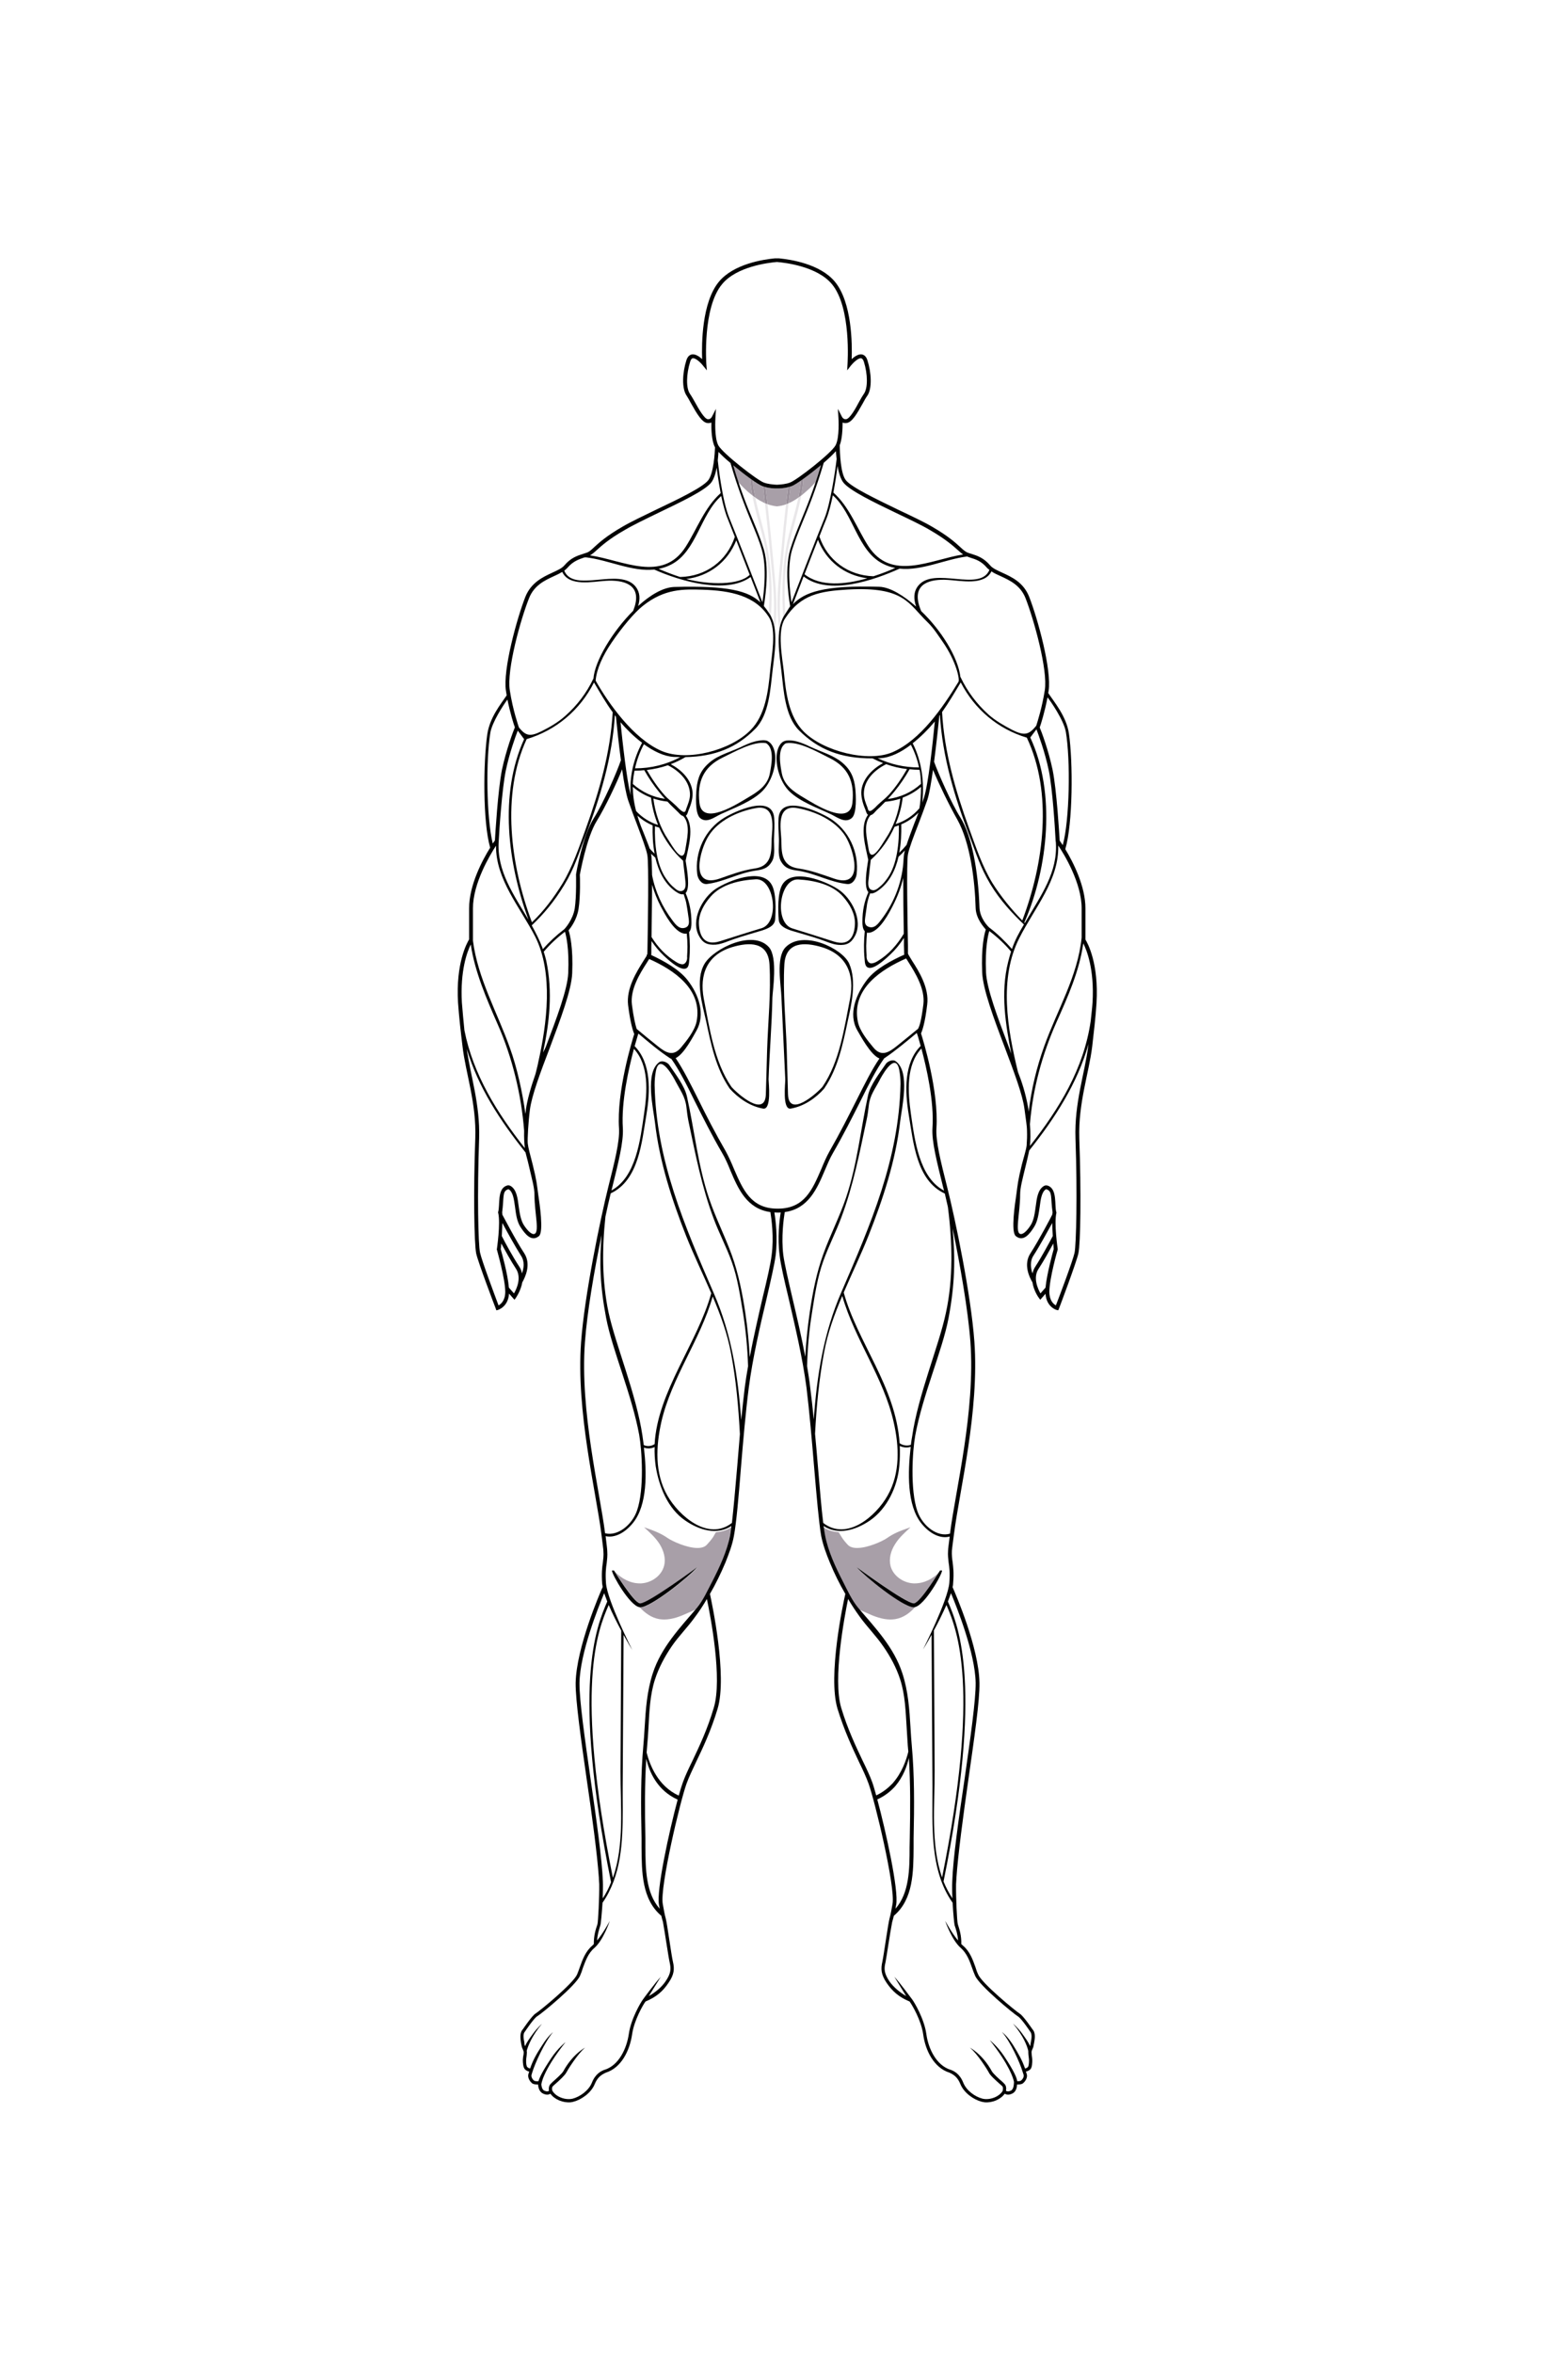 <svg version="1.2" xmlns="http://www.w3.org/2000/svg" viewBox="0 0 864 1296" width="864" height="1296">
	<title>Body black outline-ai</title>
	<style>
		.s0 { fill: #a89fa8 } 
		.s1 { fill: #998f99 } 
		.s2 { fill: #e9e7e9 } 
		.s3 { fill: #000000 } 
	</style>
	<g id="Layer 1">
		<g id="&lt;Group&gt;">
			<g id="&lt;Group&gt;">
				<path id="&lt;Compound Path&gt;" class="s0" d="m428.1 278.9c-1.8-0.2-3.5-0.6-5.2-1.2q-0.5-4.6-1.1-9.4 1.4 0.3 2.7 0.5 1.1 0.1 2.2 0.2h2.8q1-0.1 2.1-0.2 1.3-0.2 2.6-0.4-0.5 4.8-1.1 9.4c-1.6 0.6-3.3 0.9-5 1.1zm6.4-1.7q0.5-4.6 1.1-9.2 0.2-0.1 0.4-0.2c1-0.3 2.9-1.5 5.3-3.1-0.3 3.2-0.8 6.3-1.4 9.4-1.7 1.2-3.5 2.3-5.4 3.1zm-13 0c-1.8-0.9-3.6-1.9-5.3-3.1-0.7-3.2-1.2-6.3-1.4-9.5 2.4 1.7 4.3 2.9 5.3 3.2q0.2 0.1 0.4 0.1 0.5 4.7 1 9.3zm20-4.2c0.6-3.1 1-6.2 1.2-9.3 3-2.1 6.4-4.8 9.7-7.5q-1.5 5-3 9.4-1.5 1.6-3.1 3.2c-1.5 1.4-3.1 2.8-4.8 4.2zm-26.9-0.1c-1.7-1.3-3.3-2.7-4.7-4.1q-1.6-1.6-3.1-3.2-1.5-4.4-3-9.4c3.2 2.6 6.6 5.3 9.6 7.4 0.2 3.1 0.6 6.2 1.2 9.3z"/>
				<path id="&lt;Path&gt;" class="s1" d="m416.2 274.1q-0.9-0.6-1.6-1.2c-0.6-3.1-1-6.2-1.2-9.3q0.7 0.5 1.4 1c0.2 3.2 0.7 6.3 1.4 9.5z"/>
				<path id="&lt;Path&gt;" class="s1" d="m422.9 277.7q-0.3-0.1-0.7-0.2-0.3-0.2-0.7-0.3-0.5-4.6-1-9.3 0.6 0.3 1.3 0.4 0.6 4.8 1.1 9.4z"/>
				<path id="&lt;Path&gt;" class="s1" d="m439.9 274.1c0.6-3.1 1.1-6.2 1.4-9.4q0.7-0.5 1.4-1c-0.2 3.1-0.6 6.2-1.2 9.3q-0.8 0.6-1.6 1.1z"/>
				<path id="&lt;Path&gt;" class="s1" d="m433.1 277.8q0.6-4.6 1.1-9.4 0.7-0.2 1.4-0.4-0.6 4.6-1.1 9.2-0.3 0.2-0.6 0.3-0.3 0.1-0.8 0.3z"/>
				<path id="&lt;Path&gt;" class="s2" d="m424.6 339.5q-0.3-0.7-0.7-1.2-0.1-0.3-0.3-0.6c1-15.7-0.2-30.2-3.6-43.2q-0.8-2.9-1.6-5.7c-1.4-5.2-2.9-10.5-3.8-15.9q0.7 0.6 1.6 1.2c0.8 4.2 2 8.3 3.1 12.4 1.3 5.1 2.8 10.4 3.7 15.7 2.1 12.4 2.7 24.4 1.8 36.9q0 0.2-0.2 0.4z"/>
				<path id="&lt;Compound Path&gt;" class="s2" d="m426.9 348q-0.2-2.4-0.8-4.6c1-10.7 0-21.6-1.1-32.2q-0.2-2.6-0.5-5.2c-0.9-9.4-1.9-19.1-3-28.8q0.4 0.1 0.7 0.3 0.4 0.1 0.7 0.2c1.3 11.6 2.4 22.3 3.3 32.3q0.2 2.1 0.4 4.2c1 11.1 2 22.6 0.3 33.8z"/>
				<path id="&lt;Path&gt;" class="s2" d="m432.7 338c-1-15.7 0-30.5 3.4-43.5q0.8-2.9 1.6-5.7c1.4-5.2 2.8-10.5 3.8-15.8q-0.8 0.6-1.6 1.1c-0.9 4.3-2 8.4-3.1 12.4-1.4 5.1-2.8 10.4-3.7 15.7-2.1 12.4-2.4 25.6-1.5 38z"/>
				<path id="&lt;Compound Path&gt;" class="s2" d="m429.5 347.3c-1.8-11.4-1-21.9 0-33.1q0.2-2.1 0.4-4.2c0.9-10 1.9-20.6 3.2-32.2q0.5-0.2 0.8-0.3 0.3-0.1 0.6-0.3c-1.1 9.7-2.1 19.4-2.9 28.8q-0.3 2.6-0.5 5.2c-1.1 10.7-2 22.3-0.9 33-0.4 1.6-0.1 1.2-0.2 2.9z"/>
			</g>
			<g id="&lt;Group&gt;">
				<path id="&lt;Path&gt;" class="s0" d="m490.6 892q1.4 0 2.7-0.2c4.6-0.8 8-3.4 10.9-6.6q0 0-0.1 0l-0.4 0.1c-6.1 0-26.8-16.9-31.5-22.1 0 0 27.1 19.9 31.4 19.9q0.1 0 0.2 0c3.7-0.6 14.2-17.8 14.4-18.1 0 0-0.2 0.2-0.5 0.7-3.4 3.8-8.4 6.4-13.6 6.4q-0.4 0-0.8 0c-5.7-0.3-11.2-4.2-12.6-9.6-1-4.1 0.2-8.4 2.5-12 2.2-3.6 5.4-6.4 8.5-9.3-6.5 2.2-9.6 3.6-13 6-2.5 1.7-10.5 5.4-16.4 5.4-2.2 0-4.1-0.5-5.3-1.9-1.2-1.3-2.4-2.7-3.3-4.2q-0.8-1.3-1.6-2.6-1.2-0.1-2.4-0.3c-2.1-0.4-4.1-1.1-6-2.4q0.4 2.9 0.8 5.1c1.6 8.9 5.7 17.6 9.9 25.6q1 1.9 2 4c1.9 3.6 3.9 7.3 6.4 10.3l0.2 0.2c1.6 0.7 3.2 1.4 4.6 2 4.1 1.9 8.6 3.6 13 3.6z"/>
				<path id="&lt;Path&gt;" class="s0" d="m366 892q-1.3 0-2.7-0.2c-4.5-0.8-7.9-3.4-10.9-6.6q0.1 0 0.1 0l0.4 0.1c6.1 0 26.9-16.9 31.5-22.1 0 0-27 19.9-31.4 19.9q-0.1 0-0.2 0c-3.7-0.6-14.2-17.8-14.4-18.1 0 0 0.2 0.2 0.5 0.7 3.5 3.8 8.5 6.4 13.6 6.4q0.4 0 0.8 0c5.7-0.3 11.2-4.2 12.6-9.6 1.1-4.1-0.2-8.4-2.4-12-2.3-3.6-5.4-6.4-8.6-9.3 6.5 2.2 9.6 3.6 13.1 6 2.5 1.7 10.5 5.4 16.3 5.4 2.2 0 4.1-0.5 5.3-1.9 1.2-1.3 2.4-2.7 3.4-4.2q0.7-1.3 1.5-2.6 1.2-0.1 2.4-0.3c2.1-0.4 4.1-1.1 6-2.4q-0.4 2.9-0.8 5.1c-1.6 8.9-5.7 17.6-9.9 25.6q-1 1.9-2 4c-1.8 3.6-3.8 7.3-6.4 10.3l-0.2 0.2c-1.6 0.7-3.2 1.4-4.6 2-4.1 1.9-8.5 3.6-13 3.6z"/>
				<g id="&lt;Group&gt;">
					<path id="&lt;Compound Path&gt;" fill-rule="evenodd" class="s3" d="m426.5 462.1c-0.1 3.3 0.7 8.8-0.9 11.9-2.2 4.2-5.1 5-9.8 5.6-9.1 1.4-17.2 6.2-26.3 7.3-3 0.3-5-2.9-5.3-5.4-1.5-12.1 4.2-24.7 14.9-31.1 5.6-3.4 26.5-13.3 27.5 0.2 0.3 3.8 0 7.6-0.1 11.5zm-10.1-17c-9.8 1.8-20.7 6.8-26 15.4-4.7 7.4-10.7 29.2 6.2 23.4 6.3-2.2 12.3-4.5 19-5.5 10-1.3 9.4-9.4 9.6-16.4 0.2-5.2 2.9-19.1-8.8-16.9z"/>
					<path id="&lt;Compound Path&gt;" fill-rule="evenodd" class="s3" d="m429.2 462.1c-0.2-3.9-0.4-7.7-0.2-11.5 1.1-13.5 22.2-3.5 27.8-0.2 10.9 6.5 16.7 19.1 15.2 31.2-0.3 2.4-2.2 5.7-5.3 5.3-9.2-1-17.5-5.8-26.7-7.3-4.8-0.6-7.7-1.4-9.9-5.6-1.6-3.2-0.8-8.6-0.9-11.9zm1.3-0.1c0.2 7-0.4 15.1 9.8 16.4 6.7 1 12.8 3.3 19.2 5.5 17.1 5.9 11-15.9 6.3-23.4-5.5-8.6-16.5-13.6-26.4-15.4-11.9-2.2-9.1 11.7-8.9 16.9z"/>
					<path id="&lt;Compound Path&gt;" fill-rule="evenodd" class="s3" d="m385.8 450.6c-3-2.6-2.3-12.9-2-16.1 0.6-6.3 2.5-10.7 7.5-14.8 4.7-3.9 11.6-5.7 17.1-8.3q0.9-0.5 1.9-0.9c2.4-1.1 4.9-2.1 7.6-2.5 1.5-0.3 3.5-0.5 5 0.1l0.6 0.4c2.6 1.6 3.6 5.5 3.7 8.4 0.2 6.4-2.5 14.2-7.1 18.8-5.8 5.8-15.6 9.3-22.9 12.7-3.6 1.7-7.8 5.2-11.4 2.2zm-0.4-8.4c1.5 13.3 21.3 0.3 26.9-3 5.3-3.1 10.7-6.6 11.9-13.2 0.8-4.3 2.8-13.8-2.1-16.7-7.1-1.2-17.5 4.9-24 8-10.6 5.2-14 13.4-12.7 24.9z"/>
					<path id="&lt;Compound Path&gt;" fill-rule="evenodd" class="s3" d="m434.9 435.8c-4.6-4.6-7.2-12.5-7-18.9 0.1-2.9 1-6.7 3.6-8.4l0.7-0.3c1.5-0.6 3.4-0.4 5-0.2 2.6 0.4 5.1 1.4 7.6 2.5q0.9 0.5 1.9 0.9c5.5 2.6 12.3 4.5 17.1 8.4 4.9 4 6.9 8.5 7.5 14.7 0.3 3.2 1 13.6-2 16.1-3.6 3-7.9-0.4-11.4-2.1-7.4-3.5-17.1-6.9-23-12.7zm-4.1-9.8c1.3 6.6 6.6 10.1 12 13.3 5.6 3.3 25.4 16.3 26.9 2.9 1.2-11.5-2.1-19.6-12.8-24.8-6.5-3.2-16.8-9.3-23.9-8-4.9 2.8-3 12.3-2.2 16.6z"/>
					<path id="&lt;Path&gt;" class="s3" d="m352.6 883.1c-3.6-0.6-14.1-17.8-14.3-18.1h-1.1c0 2.3 9.8 19.3 15.1 20.2q0 0 0 0 0 0 0 0l0.4 0.1c6.1 0 26.9-16.9 31.5-22.1 0 0-27 19.9-31.4 19.9q-0.1 0-0.2 0z"/>
					<path id="&lt;Path&gt;" class="s3" d="m518 865c-0.2 0.3-10.7 17.5-14.3 18.1q-0.1 0-0.2 0c-4.4 0-31.4-19.9-31.4-19.9 4.6 5.2 25.4 22.1 31.5 22.1l0.4-0.1q0 0 0 0 0 0 0 0c5.4-0.9 15.1-17.9 15.1-20.2z"/>
					<path id="&lt;Compound Path&gt;" fill-rule="evenodd" class="s3" d="m604.2 552.4c-0.5 8.3-1.5 16-2.4 24.2-1.8 14.5-7.7 31-7.1 50.4 1.1 29.7 0.7 57.9-0.5 63.4-1.1 5-10.3 29.4-10.7 30.4l-0.4 0.9-0.9-0.2c-0.1 0-5.6-1.6-6.1-8.9l-2.9 3.3-0.8-1.1c-0.2-0.2-2.8-3.9-3.5-8.5-1.7-2.8-5.1-9.9-1.1-16 4.5-6.9 12-21.1 12-21.3q0.1-0.7 0.2-1.2c-1.2-8.4 0-11.5-3.2-12.7-0.3-0.1-0.4-0.1-0.6 0-2.2 1.5-2.8 5.5-3.3 9.6-0.6 3.9-1.1 8-3.1 11.1-2.3 3.7-5.9 8.5-10.1 5-2.8-2.3-0.4-18.1 0.3-22.7 0.8-5.9 0.8-7.5 3.1-16.8 1.3-5 2.3-7.9 2.6-10.4 0.2-2.7 0.3-5.4 0.2-8 0-2.8-0.7-6.5-1.4-12.1-1-7.9-5.9-20.7-11-34.3-5.9-15.5-11.9-31.6-12.3-40.9-0.6-14.4 1.3-21.6 2-23.6-1.2-1.5-5.4-6-5.6-11.9-0.4-14.8-2.9-35.8-10.1-48.7-4.2-7.3-10.5-20.3-13.4-27.4q0 0 0 0.1c-1 6.9-2 13-3.1 16.4-1.5 4.3-3.3 9.1-5.1 13.8-2.6 6.7-5 13-5.6 16.3-0.9 4.6-0.2 38.9 0 50.2 0 2.4 0 4 0 4.4 0.1 0.5 1.3 2.3 2.3 4 3.6 5.6 9.5 14.9 8.3 24.1-1.2 10.3-2.8 14.6-3.4 15.9 1.2 3.7 9.8 31.8 8.5 52.1-0.5 7.1 2.3 18.2 5.8 32.1 4.6 18.1 13.2 59.6 15.1 85.5 2.8 38.3-8.2 82.1-11.2 105.8-0.7 5-1.1 8.4-1.2 9.4-0.1 2.5 0.1 4.2 0.4 6.2 0.3 2.7 0.8 5.8 0.3 11.6q0 1.1-0.3 2.3c1.6 3.6 14.5 33.3 14.8 52.7 0.2 9.6-2.9 30.8-6.1 53.2-2.9 20.3-5.7 41.3-6.6 54.2q0 0.2 0 0.4-0.1 1.6-0.2 3.1c-0.1 6.9 0.5 20.8 1 22.1 1 3.2 2 6.2 1.9 10.9q0.4 0.4 0.9 0.8c3.8 3.2 5.4 7.7 6.9 11.9 0.4 1.4 0.9 2.8 1.5 4 2 4.9 20.4 20 22.9 21.6 2 1.2 7 8.6 7 8.6 1.9 2 1.3 5.3 0.9 7.5q-0.1 0.5-0.2 1c-0.1 1.2-0.5 2-0.8 2.6-0.2 0.6-0.4 1-0.4 1.5 0 0.7 0.1 1.5 0.2 2.3 0.1 0.7 0.2 1.5 0.2 2.1 0 1.2 0 4.2-1.2 5.2-0.7 0.5-1.3 0.9-2.3 1.1q0 0 0.1 0.1h-0.1q0.2 0.4 0.4 1.1c0.8 2.1-0.9 4.4-2.1 5.3-0.8 0.6-2.2 0.6-3.2 0.6 0 1.5-0.5 4-2.6 5-2 0.9-3 0.7-4.2 0.1-2.3 3.2-6.9 5.1-11.1 4.7q-0.8-0.1-1.6-0.3c-4.3-1.1-9.7-4.8-11.7-9.7-1.6-4-3.9-5.3-6-6.3-8.6-2.7-13.3-12.2-14.5-21.1-1.1-7.8-6.2-16.4-7.5-18.1-6-2.5-9.5-5.7-12.6-10.2-3.2-4.7-3.3-7.8-2.4-11.7 0.8-3.7 3.2-21.3 4-24 0.7-2.4 1-4.8 1.6-7.8 1.7-9.3-9.8-57-13.2-66.3-1.3-3.6-3.1-7.5-5.3-12-3.6-7.7-8.1-17.2-11.8-29.2-5.5-18.2 3.2-58.5 4.3-63.3-3.2-5.5-6.1-11.3-8.5-17.2-2-4.8-3.8-9.7-4.8-14.7-1.3-7.5-2.5-21.6-3.9-37.9-1.2-14.4-2.6-30.8-4.2-43.8-2.1-16.2-6.4-34.3-9.8-49-2.4-10-4.4-18.6-5-23.8-1.3-9.8-0.1-19.5 0.6-23.7-0.5 0.1-2.7 0.1-3.5 0 0.7 4.2 1.9 13.9 0.7 23.7-0.7 5.2-2.7 13.8-5 23.8-3.5 14.7-7.7 32.8-9.8 49-1.7 13-3.1 29.4-4.3 43.8-1.3 16.3-2.5 30.4-3.9 37.9-0.9 5-2.8 9.9-4.7 14.7-2.5 5.9-5.3 11.7-8.5 17.2 1 4.8 9.7 45.1 4.2 63.3-3.6 12-8.1 21.5-11.8 29.2-2.1 4.5-4 8.4-5.3 12-3.4 9.3-14.8 57-13.1 66.3 0.6 3 0.9 5.4 1.6 7.8 0.8 2.7 3.1 20.3 4 24 0.9 3.9 0.8 7-2.5 11.7-3 4.5-6.6 7.7-12.6 10.2-1.3 1.7-6.3 10.3-7.4 18.1-1.3 8.9-5.9 18.4-14.5 21.1-2.1 1-4.5 2.3-6.1 6.3-2 4.9-7.4 8.6-11.7 9.7q-0.7 0.2-1.5 0.3c-4.2 0.4-8.9-1.5-11.2-4.7-1.1 0.6-2.1 0.8-4.1-0.1-2-1-2.5-3.1-2.7-4.6q0-0.1 0-0.4c-1 0-2.3 0-3.2-0.6-1.2-0.9-2.8-3.2-2.1-5.3q0.3-0.7 0.4-1.2c-0.9-0.2-1.6-0.6-2.2-1.1-1.2-1-1.3-4-1.3-5.2 0-0.6 0.1-1.4 0.2-2.1 0.2-0.8 0.3-1.6 0.3-2.3-0.1-0.5-0.2-0.9-0.5-1.5-0.3-0.6-0.6-1.4-0.8-2.6q-0.1-0.5-0.2-1c-0.3-2.2-0.9-5.5 1-7.5 0 0 5-7.4 6.9-8.6 2.6-1.6 20.9-16.7 23-21.6 0.5-1.2 1-2.6 1.5-4 1.5-4.2 3.1-8.7 6.9-11.9q0.4-0.4 0.8-0.8c0-4.7 0.9-7.7 2-10.9 0.4-1.3 1.1-15.2 1-22.1q-0.1-1.5-0.2-3.1v-0.4c-0.9-12.9-3.7-33.9-6.7-54.2-3.2-22.4-6.2-43.6-6.1-53.2 0.4-19.5 13.4-49.5 14.9-52.8q-0.2-1-0.3-1.9c-0.4-5.8 0-8.9 0.4-11.6 0.2-2 0.5-3.7 0.3-6.2 0-1-0.5-4.4-1.1-9.4-3-23.7-14-67.5-11.2-105.8 1.9-25.9 10.5-67.4 15-85.5 3.5-13.9 6.3-25 5.9-32.1-1.4-20.3 7.2-48.4 8.4-52.1-0.6-1.3-2.1-5.6-3.4-15.9-1.1-9.2 4.8-18.5 8.3-24.1 0.7-1.1 1.4-2.2 1.9-3 0-0.4 0.2-0.8 0.4-1q0 0 0 0c0-0.4 0.1-2 0.1-4.4 0.2-11.3 0.8-45.6-0.1-50.2-0.6-3.3-3-9.6-5.5-16.3-1.8-4.7-3.6-9.5-5.1-13.9-1.1-3.4-2.3-9.8-3.3-17-2.8 7.3-9.4 21.1-13.8 28.2-5.9 9.3-9.4 29.7-9.5 29.9 0.1 0.3 0.4 12-0.7 18.8-0.9 5.9-4.3 10.4-5.5 11.8 0.7 2.1 2.6 9.3 2 23.7-0.4 9.3-6.5 25.4-12.3 40.9-5.2 13.6-10 26.4-11 34.2-0.9 6.9-1.4 16.2-1.2 18.5 0.3 2.7 1.2 5.7 2.7 11.6 2.3 9.3 2.3 10.9 3.1 16.7 0.7 4.7 3.1 20.5 0.4 22.8-4.2 3.5-7.8-1.3-10.2-5-2-3.1-2.5-7.2-3-11.1-0.6-4.2-1.1-8.1-3.4-9.6-0.2-0.1-0.3-0.1-0.6 0-3.1 1.2-2 4.2-3.1 12.7q0.1 0.5 0.1 1.2c0.1 0.1 7.5 14.4 12.1 21.3 3.9 6.1 0.5 13.2-1.1 16-0.8 4.6-3.4 8.3-3.5 8.5l-0.8 1.1-3-3.4c-0.5 7.4-6 8.9-6.1 9l-0.9 0.2-0.3-0.9c-0.4-1-9.7-25.4-10.8-30.4-1.1-5.5-1.6-33.8-0.5-63.4 0.7-19.4-5.3-35.9-7-50.4-1-8.2-1.9-15.9-2.5-24.3-1.3-21.8 4.9-32.9 6.1-34.9v-17.1c0-12.9 7.4-26.7 11.6-33.4-4.1-14.3-3.8-46.8-1.6-62.4 1.4-9.4 7.4-16.6 10.7-21.5q-0.2-1.2-0.4-2.5c-1.8-11.5 6-39.8 10.7-51.8 3.2-7.9 9.7-10.9 14.9-13.3 2.8-1.3 5.3-2.4 6.7-4.1 3.5-4.1 7-5.2 10.1-6.2 0.8-0.3 1.6-0.5 2.4-0.8 1.2-0.5 2.2-1.4 3.8-2.9 2.7-2.5 6.8-6.2 15.6-11.3 4.8-2.8 11.6-6 18.8-9.5 11.8-5.6 25.1-12 28.4-16 3.1-3.9 3.7-15.5 3.8-18.2q0 0 0 0c-1.9-3.5-2.1-10.1-2-13.7-0.6 0.3-1.4 0.4-2.2 0.3-2.9-0.3-5.7-4.9-9-10.8-0.9-1.7-1.8-3.3-2.4-4.2-2.9-4.1-2.3-12.9-0.2-19.5q0.9-2.9 3.1-3.3c1.9-0.3 4.1 1.2 5.6 2.6-0.3-8.2-0.2-31.3 9.3-42.7 8.2-9.8 24.5-12.2 30.7-12.8h2.4c6.2 0.6 22.5 3 30.7 12.8 9.5 11.4 9.6 34.5 9.3 42.7 1.5-1.4 3.7-2.9 5.6-2.6q2.2 0.4 3.1 3.3c2.1 6.6 2.7 15.4-0.1 19.5-0.7 0.9-1.6 2.5-2.5 4.2-3.3 5.9-6 10.5-9 10.8-0.8 0.1-1.6 0-2.1-0.3 0 3.3-0.2 9-1.6 12.6 0.1 3.8 0.4 15.5 3.4 19.2 3.2 4 17 10.5 28.7 16.2 7.2 3.4 14 6.6 18.8 9.4 8.8 5.1 12.9 8.8 15.6 11.3 1.6 1.5 2.7 2.4 3.8 2.9 0.8 0.3 1.6 0.6 2.4 0.8 3.1 1 6.6 2.1 10.2 6.3 1.3 1.6 3.8 2.7 6.6 4 5.3 2.4 11.8 5.4 14.9 13.3 4.7 12 12.5 40.3 10.7 51.9q-0.1 0.5-0.2 1.1c3.3 5 10 12.8 11.4 22.3 2.3 15.7 2.2 49.6-2 63.7 4.3 7.1 11.1 20.3 11.1 32.6v17.2c1.2 1.9 7.4 13.1 6.1 34.9zm-27-168.3c-1.6 8.4-3.7 14.9-4.3 16.6 0.9 2 4.8 12.4 7.1 23.3 2.3 11.4 3.7 35.8 3.9 39 0.3 0.4 0.9 1.3 1.7 2.5 3.8-13.9 4.3-47 1.7-62.4-1.1-6.4-8.5-17.1-10.1-19zm-124.7 259.9c1.4-3.4 2.9-6.9 4.6-9.9 5.9-10.3 10.6-19.7 14.8-28 4.7-9.3 8.5-17 12.7-23.1-4.9-1.9-10.7-13-12.2-15.5-5.2-9.1-0.6-20 5.4-27.9 4.6-6 13.6-10.7 20.5-13.8q-0.1-0.3-0.1-0.6c0-0.4 0-2-0.1-4.4q0-2.1 0-4.2c-2.2 3.4-4.7 6.5-7.7 9.3-2.5 2.3-7.6 7.1-11 7.2-2.8 0-2.8-2.7-3-4.9-0.5-5.1-0.4-10.2 0.1-15.3-1.1-1.2-1.3-3.3-1.3-5.1 0-6.3 1.1-11.4 3.3-16.4-2.6-2.8-0.9-12.7-0.1-17.8q0 0 0-0.1c-1.4-7-4.9-18.3-0.1-24.7-0.9-0.6-1.1-2-1.5-3-1.4-3.2-2.6-7.4-2.1-10.9 1-6.4 6.2-11.5 11.9-14.6q-2.9-1.1-5.8-2.6c-17.6 0.1-30-4.9-40.6-15.5-7.7-7.8-8.4-22.1-9.6-32.3-1-8.8-3.6-22.9 1.6-31 1.1-1.7 3.2-5 3.2-5-0.1-0.8-3.5-19.1 0-31.2 1.5-4.9 3.4-9.7 5.7-15.3 3.3-7.9 7.2-17.5 11.3-31.2-6.4 5.3-13.9 10.8-16.3 11.6-1.9 0.7-4.4 1.1-6.6 1.2h-2.8c-2.2-0.1-4.6-0.5-6.5-1.2-2.4-0.8-9.8-6.2-16.2-11.5 4 13.6 7.9 23.2 11.2 31 2.3 5.6 4.2 10.4 5.7 15.3 3.5 12 0.1 30.4 0 31.2 1.1 1.3 2.2 2.8 3.2 4.4 5.2 8.1 2.6 22.2 1.6 31.1-1.2 10.1-1.9 24.5-9.6 32.2-10.1 10.2-22 15.2-38.4 15.5q-3.9 2.3-8.1 3.9c5.8 3.1 10.9 8.1 11.9 14.5 0.6 3.5-0.7 7.7-2.1 10.9-0.4 1-0.6 2.4-1.5 3 4.9 6.4 1.3 17.7-0.1 24.7q0 0.1 0 0.1c0.8 5.1 2.6 15 0 17.8 2.1 5 3.2 10.1 3.2 16.4 0 1.8-0.2 3.9-1.3 5.1 0.5 5.1 0.6 10.2 0.1 15.3-0.2 2.2-0.2 4.9-2.9 4.9-3.5-0.1-8.6-4.9-11.1-7.2-2.6-2.5-4.8-5.1-6.8-8.1q0 1.4-0.1 2.8c0 2.4 0 4 0 4.4q0 0.2-0.1 0.5c6.9 3.2 15.6 8 20.1 13.9 6.1 7.8 10 18.8 4.8 27.9-1.4 2.4-6.7 12.8-11.4 15 4.2 6.2 8.1 14 12.8 23.4 4.1 8.3 8.9 17.7 14.8 27.9 1.7 3.1 3.2 6.5 4.6 9.9 4.8 11.1 9.3 21.7 23.8 21.7 0 0 0.5 0 0.6 0 14.4-0.1 18.8-10.6 23.6-21.7zm45.7-173.8q0.2-0.8 0.4-1.8-1.7 1.9-3.5 3.5c-1.7 7.4-5 14.2-11.1 18.5-2 1.5-3.5 1.9-4.5 1.6-0.3 0.8-0.6 1.7-0.7 1.9q-0.6 1.9-1 3.9c-0.4 2.6-0.7 5.2-1.1 7.8-0.2 1.7-0.4 3.8 1.5 4.7 3.5 1.6 5.6-1.4 7.5-3.9 7.3-9.6 11.7-21.3 12.2-33.4 0-0.1 0.2-2.3 0.3-2.8zm-2.9-15.6q-1.1 0.4-2.4 0.8c-3.1 6.9-7.6 13.3-13.1 18.2-0.4 3.3-0.8 6.6-1.1 9.9-0.2 1.8-0.9 5.4 1.2 6.5 2.3 1.2 4.2-1.1 5.8-2.4 1.3-1.2 2.3-2.5 3.3-3.9 5.5-7.7 6.5-20 6.3-29.1zm0.8-14.7q-4 1.3-8.3 1.7-0.6 0.6-1.2 1.2-1.6 1.7-3.4 3.3c-1 0.9-2 2.6-3.5 2.9-4.3 4.8-1.9 13.1-1.1 18.6 1.3 8.5 7.2-2.2 9.4-5.6 4.3-6.4 7.1-14.1 8.1-22.1zm-16.6 6.8c0.9-0.2 1.9-1.2 2.6-1.8q1.4-1.5 2.9-2.8c1.6-1.4 3.3-2.8 4.8-4.4 3.9-4.3 7.1-9.1 10-14.1q-6-0.7-11.5-2.7c-6.5 3.2-12.3 8.9-12.3 16.2 0 2.7 1 5.2 2 7.7 0.3 0.9 0.3 2 1.5 1.9zm27.9-14.9h0.1c-0.1-2.8-0.3-5.5-0.8-7.8-1.8 0-3.7-0.1-5.5-0.3-2.4 4.3-5.2 8.4-8.3 12.2q-1.8 2.2-3.7 4.2c6.8-0.9 13-3.6 18.2-8.3zm-1-9.1c-0.9-4.3-2.4-8.5-4.5-12.5-5.2 4-11.2 7.1-16.9 7.4q-0.7 0-1.4 0c7.1 3.4 14.8 5.1 22.8 5.1zm21.7-47.1c0.9-1.1-1.1-11.3-8.8-22.3-2.5-3.5-4.7-7.2-8.2-10.6-10.5-10.1-12.7-19.7-43.7-18-15.4 0.9-26.2 2.6-34.9 16.1-4.4 6.8-1.4 21.7-0.6 29.1 1.1 11.3 2.6 24.7 11 33.1 10.8 10.8 35.4 17.1 48.9 11.3 15.5-6.7 27.8-24.8 36.3-38.7zm-46.8-58.2c4.4-1.4 8.5-3 12-4.6-2.4-0.4-4.7-1.2-7-2.4-13.9-7.2-16-27.4-27.4-37.6-1 4.9-2.2 9.7-3.6 13.1-0.9 2.2-2.3 5.6-3.8 9.6 4.4 13.1 15.9 21.5 29.8 21.9zm-30.6-20.1c-2.3 5.9-5 12.7-7.4 19 8.8 7 22.4 5.7 34.6 2.2-12.5-1.6-22.6-9.4-27.2-21.2zm10.3-44.5c-0.2-1.6-0.3-3.1-0.4-4.3-1.6 1.8-4 4.1-6.7 6.4-4.3 14.6-8.4 24.7-11.8 32.9-2.3 5.6-4.2 10.4-5.7 15.2-2.8 9.6-1 23.7-0.3 28.8 3-7.7 14.5-37.4 18.2-46.3 3.2-7.8 6-26.2 6.7-32.7zm58.1 139.4c1.2 22 7.4 43.4 14.9 64.1 3.7 10.2 7.2 20.8 12.8 30 4.5 7.2 10.5 14.6 16.5 20.7 11.9-31.4 16.9-70.2 2.5-100.7-15.9-4.8-28.7-15.5-36.4-30.4l-0.1 0.1c-3.3 5.5-6.5 11-10.2 16.2zm45.3 115.9q0.2 0.1 0.3 0.3 0.3-0.6 0.7-1.2c8.2-14.1 17.5-26.7 16.4-43.2-0.1-0.5-0.2-1.2-0.2-2.1-0.3-5.8-1.6-27.2-3.7-37.5-2.1-10.2-5.8-20.1-6.8-22.7q-1.7 2.3-3.4 4.5c14.3 30.8 9.6 71.9-2.8 100.8-0.2 0.3-0.3 0.8-0.5 1.1zm-42.1-188.7c-9.5-0.6-19.4 1.8-15.9 13.9q0.5 1.7 1.2 3.3c10.9 10.4 20.3 25.3 21.6 36.3q0.1 0 0.1 0.1c3.8 8 8.9 14.7 15.4 20.6 3.9 3.4 8.4 6 13 8.4 6.6 3.3 9.2 2.9 13.3-2.3 0.7-2.2 3.2-10 4.7-19.5 1.8-11.1-6-38.9-10.6-50.7-2.8-7.1-8.6-9.8-13.8-12.2-1.8-0.8-3.6-1.6-5-2.6-3.9 8-16.9 5.1-24 4.7zm10.6-12.9c-12.1 1.5-25 8-37.2 6.7-14 6.3-39 15.1-52.9 4.3-2.7 7-5 12.9-5.9 15.3 6.5-6.6 16.7-10.5 47.6-9.6 6.1 0.2 13.6 5 20.3 10.9-1.4-4.1-1.5-8.1 1.1-11.4 8.6-11 34 3.7 39.3-8.8q-0.7-0.5-1.3-1.1c-3.1-3.7-6.2-4.7-9.1-5.6q-1-0.3-1.9-0.7zm-71.4-49.9c-0.4 3.3-1.2 8.9-2.3 14.7 8.8 7.8 13 19.7 19.2 29.4 12.7 19.8 34.4 7.5 52.3 4.7-0.9-0.6-1.8-1.4-2.9-2.4-2.7-2.4-6.7-6-15.3-11-4.7-2.8-11.5-6-18.6-9.4-12.5-6-25.5-12.3-29.1-16.7-1.6-2-2.7-5.6-3.3-9.3zm-67-31.4l-0.3 5.1c0 0.1-0.7 10.7 1.6 15 2.4 4.4 21.4 19.2 25.1 20.5 2.1 0.8 5 1.1 7.2 1.2 2.2-0.1 5.2-0.4 7.2-1.2 3.7-1.3 22.7-16.1 25.1-20.5 2.3-4.3 1.6-14.9 1.6-15l-0.3-5.1 2.3 4.5c0.1 0.1 0.8 1.4 2.2 1.2 2.1-0.2 5.4-6.2 7.3-9.8 1-1.8 1.9-3.3 2.6-4.3 2.1-3.1 2.1-10.6-0.1-17.6q-0.6-1.7-1.5-1.9c-1.5-0.2-4.1 2.2-5.6 4l-2.1 2.7 0.2-3.4c0-0.3 2.2-31.1-8.6-44.1-8.1-9.7-25.4-11.8-30.3-12.2-4.8 0.4-22.2 2.5-30.2 12.2-10.9 13-8.7 43.8-8.7 44.1l0.3 3.4-2.2-2.7c-1.4-1.8-4.1-4.2-5.6-4q-0.9 0.2-1.4 1.9c-2.2 7-2.3 14.5-0.2 17.6 0.7 1 1.6 2.5 2.6 4.3 2 3.6 5.3 9.6 7.3 9.8 1.4 0.2 2.1-1.1 2.2-1.2zm-15.9 301.7c0.1-1.8 0.2-3.6 0.2-5.4q0-3.7-0.4-7.3c-0.5 0.1-1.2 0.1-2-0.1-5.3-1.5-10-10.5-12.3-14.8q-3-5.8-4.8-12c0 8.6-0.2 19.2-0.3 28.8 3.4 5.5 7.9 10.3 13.5 13.7 0.9 0.6 2.1 1.2 3.2 1.3 2.1 0.3 3.2-2.4 2.9-4.2zm0.9-20.8c-0.4-2.6-0.7-5.2-1.2-7.8q-0.3-2-1-3.9c0-0.2-0.3-1.1-0.6-1.9-1.1 0.3-2.5-0.1-4.6-1.6-6-4.3-9.3-11.2-11-18.5q-1.2-1.1-2.4-2.2 0.1 0.1 0.1 0.2c0.3 1.6 0.4 5.8 0.5 11.6 1.7 9 5.6 17.5 11.2 24.9 1.8 2.4 4 5.4 7.5 3.9 1.9-0.9 1.7-3 1.5-4.7zm-2-22.2c-0.3-3.3-0.8-6.5-1.1-9.8-5.5-5-10-11.3-13.2-18.3q-1.2-0.3-2.3-0.7c-0.3 9.1 0.7 21.4 6.3 29.1 1 1.4 2 2.7 3.3 3.9 1.6 1.3 3.5 3.6 5.8 2.4 2.1-1.1 1.4-4.7 1.2-6.6zm-1-34.4c-1.5-0.3-2.5-2-3.6-2.9q-1.7-1.6-3.4-3.3-0.8-0.9-1.7-1.8-4-0.4-7.8-1.7c1 8.1 3.8 16.2 8.2 22.7 2.2 3.4 8.1 14.1 9.4 5.6 0.8-5.5 3.2-13.8-1.1-18.6zm-10.1-9.5q-1.6-1.7-3.1-3.6c-3.1-3.8-5.9-7.9-8.3-12.2-1.8 0.2-3.6 0.3-5.4 0.3-0.4 2.2-0.8 4.6-0.9 7.3 5.1 4.5 11.1 7.3 17.7 8.2zm11.8 5.3c0.9-2.5 2-5 2-7.7-0.1-7.3-5.8-12.9-12.2-16.1q-5.6 1.9-11.6 2.6c2.9 5 6.1 9.8 10 14.1 1.4 1.6 3.2 2.9 4.8 4.4q1.5 1.3 2.9 2.8c0.7 0.6 1.7 1.6 2.6 1.8 1.2 0.1 1.1-1 1.5-1.9zm-3.3-28.3q-1.7 0-3.6-0.1c-5.5-0.3-11.3-3.2-16.5-7-2.3 4.3-3.9 8.8-4.9 13.3q0 0 0 0c8.9 0 17.3-2.1 25-6.2zm38.5-14.7c8.4-8.3 9.9-21.7 11-33 0.7-7.5 3.6-22.3-0.6-29.2-7.5-12.1-21.3-14.8-36.7-15.3-10.3-0.3-20.9-0.7-33 9-4.5 3.6-11.3 11.6-17 20-5 7.3-8.4 14.8-8.9 21.1 7 12.4 20.8 32 36.3 38.7 14.2 6.1 38.1-0.4 48.9-11.3zm-120.3 105.7c6.7-6.4 11.9-13.4 16.8-21.3 5.6-9.3 9.1-19.8 12.8-30 7.5-20.8 13.7-42.3 14.9-64.4-3.8-5.2-6.9-10.7-10.3-16.4-7.7 15.2-20.8 26.3-37.1 31.2-14.1 30.5-8.9 69.6 2.9 100.9zm-4.3-100.9q0 0-0.1-0.1-1.7-2.3-3.4-4.6c-1.3 3.3-4.6 12.5-6.6 22-2.1 10.2-3.6 32.8-3.9 38.8-1.2 16.5 8.3 29.6 16.4 43.4-11.5-31.2-16.2-69.2-2.4-99.5zm131-104.2c-1.4-4.9-3.4-9.7-5.7-15.2-3.3-8.1-7.4-18.2-11.6-32.7-2.7-2.2-5-4.4-6.6-6.1-0.1 1.3-0.2 2.9-0.4 4.7 0.1 0.9 2.3 21.9 6.4 31.8 3.7 8.9 15.2 38.6 18.2 46.3 0.8-5.1 2.5-19.2-0.3-28.8zm-41.7 16c12.8 3.3 29.2 3.5 35-2.3-2.4-6.2-5.1-13.1-7.4-19-4.7 11.9-15 19.8-27.6 21.3zm26.8-23.2c-1.6-4.1-3-7.6-3.9-9.9-1.4-3.3-2.6-7.9-3.6-12.6-11.5 10.1-13.6 30.5-27.5 37.7-2.3 1.2-4.7 2-7 2.4 3.4 1.5 7.5 3.1 11.8 4.5h0.1c14.1-0.3 25.7-8.8 30.1-22.1zm-79.8 10.2c18 2.6 39.9 15.3 52.7-4.7 6.2-9.7 10.4-21.7 19.3-29.6-1-5.3-1.8-10.6-2.2-14-0.6 3.3-1.6 6.4-3.1 8.3-3.6 4.4-16.6 10.6-29.1 16.6-7.2 3.5-13.9 6.7-18.6 9.5-8.6 4.9-12.6 8.6-15.3 11-1.4 1.3-2.5 2.2-3.7 2.9zm-14.2 8.4c5.2 12.7 30.7-2.2 39.4 8.9 2.4 3.1 2.5 6.8 1.3 10.6 6.7-6.1 13.8-10.3 19.9-10.5 30-0.8 40.9 2.2 47.5 8.5-1-2.7-3-7.9-5.4-14-13.4 9.8-39 2.2-53.1-4.1-12.3 1.3-25.3-5.3-37.5-6.7h-0.9q-0.1 0.1-0.3 0.1c-2.9 1-6 2-9.1 5.6q-0.8 0.9-1.8 1.6zm-30 65.9c1.7 11.1 4.9 20 4.9 20.1l0.3 0.6c3.8 4.6 6.2 4.9 12.6 1.7 4.6-2.3 9-4.9 12.9-8.4 6.5-5.8 11.6-12.5 15.4-20.5 0.8-9.8 10.5-25.9 21.9-37.3q0.5-1.3 0.9-2.6c3.5-12.1-6.5-14.5-16-13.9-7.1 0.4-20.2 3.4-24-4.9-1.3 0.8-2.9 1.6-4.5 2.3-5.2 2.4-11 5.1-13.8 12.2-4.7 11.8-12.4 39.5-10.6 50.7zm-9.4 84.4c0.6-0.8 1-1.4 1.2-1.7 0.2-3.2 1.6-27.5 3.9-39 2.3-10.8 6.2-21.2 7.1-23.3-0.6-1.5-2.5-7.5-4.1-15.3-2.4 3.2-8.4 12.5-9.4 18.2-2.5 14.9-2.2 46.6 1.3 61.1zm-15.6 102.9c4.8 24.3 18 45.5 33.3 64.9-0.3-2.6-0.5-5.5-0.4-9.6-1.5-19.7-6.5-40.4-14.6-58.7-6.1-13.9-12.6-28.9-14.8-43.9-2 4-5.9 14.5-4.9 32 0.4 5.2 0.9 10.2 1.4 15.3zm33.7 67.4v-0.1c-13.9-17.4-26.2-36-32.4-57.1 1.9 14.3 7.4 30.4 6.8 49.4-1.1 30.7-0.5 58.4 0.5 62.8 0.9 4.3 8.4 24.3 10.2 29.1 1.3-0.7 3.7-2.7 3.7-7.5 0-7.2-4.6-23-4.6-23.2l-0.1-0.2 0.1-0.2c0-0.2 2.1-14.1 0.7-19.9l-0.1-0.3 0.1-0.2c1.1-3.8-0.6-12.5 4.5-14.4 0.9-0.4 1.7-0.3 2.5 0.2 3.1 2 3.7 6.4 4.3 11.1 0.5 3.7 1.1 7.5 2.8 10.3 2.6 4 4.5 5 5.4 5 3.7 0 0.5-11.3 0.5-21.6 0-4-1.3-8.2-3.2-16.5-0.6-2.7-1.2-4.5-1.7-6.7zm-13.1 45.9c1.8 3.6 6.1 11.5 9.6 16.8 0.8 1.2 1.3 2.5 1.5 3.8 1.1-3 1.6-6.7-0.6-9.9-3.1-4.9-7.7-13.2-10.2-17.9-0.1 2.2-0.2 4.8-0.3 7.2zm7.8 18c-2.7-4.1-5.9-9.9-8.1-13.9-0.1 1.5-0.2 2.6-0.3 3.1 0.5 1.8 3.9 13.7 4.5 21.2l2.8 3.2c1.5-2.5 4.3-8.7 1.1-13.6zm12.3-113.8c4.8-21.4 8.4-49-1.7-69.1-8.4-16.4-21.7-31.3-21.6-50.1-3.4 5.3-12.7 20.7-12.7 34.5v17.8q0 0 0 0c2.6 20.7 13.4 39.5 20.3 58.9 4 11 7 24.7 8.6 36.5q0.2-1.2 0.3-2.5c0.7-5 2.6-11.9 5.3-19.6 0.8-3.2 0.5-2 1.2-4.9 0.1-0.6 0.1-0.6 0.3-1.5zm-23.3-119.2q0 0 0 0 0 0 0 0 0 0 0 0zm38 47.4q-6.5 4.9-11.7 11 0.8 2.5 1.4 5c3.6 17.1 1.8 33.8-1.8 50.5 0.8-1.4 1.4-2.7 1.7-3.5 5.8-15.4 11.8-31.2 12.2-40.2 0.6-13.8-1.2-20.8-1.8-22.8zm30.8-94.4q0-0.2 0-0.3c-1.2-8.8-2.1-17.9-2.7-23.7q-0.3-0.4-0.6-0.9c-1.4 23-8 45.3-16.3 66.8-3.9 10.1-5.9 17.3-11.5 26.6-5.8 9.6-11.6 16.3-18 22.4 2.2 4 4.3 8.1 5.9 12.4q0.1 0.3 0.2 0.7 5.3-6 11.7-10.9 0 0 0 0l0.4-0.4c0.1-0.1 4.5-4.9 5.5-11.2 1-6.6 0.7-18.6 0.7-18.7 0.1-1 3.7-21.2 9.7-30.8 5.3-8.3 12.8-25.5 15-32zm5.4 19.2c-0.7-9.8 1.4-19.7 6.3-28.9-4.7-3.5-8.8-7.7-11.9-11.3 1.2 11.7 3.4 31.4 5.6 40.2zm15.1 16.4c-2-4.9-3.3-10-3.9-15.1q-5.4-2-10-5.9c0 3.9 0.5 8.3 1.8 13.3 3.3 3.6 7.5 6.2 12.1 7.7zm-4.6 13q1.3 1.5 2.7 2.8c-1-5.2-1.2-10.6-1.1-15.4q0-0.1 0-0.2c-3.1-1.3-5.9-3.1-8.4-5.4q1 3.6 2.7 7.7 0.2 0.5 0.3 0.7c1.5 3.9 2.9 7.2 3.8 9.8zm-7.2 99.3c3.8 3.2 7.7 6.4 11.6 9.5 4.5 3.6 8.5 6 12.9 0.7 3.1-3.7 7.4-9.1 8.5-14.1 3.6-17.9-12.6-28.6-26.1-34.6-0.4 0.7-0.9 1.4-1.5 2.4-3.4 5.3-9.1 14.3-8 22.8 0.9 7 1.9 11.1 2.6 13.3zm73.7 100.9c-13-1.8-17.8-12.9-22-22.8-1.4-3.5-2.8-6.7-4.5-9.6-6-10.3-10.7-19.8-14.9-28.1-4.8-9.8-8.8-17.7-13.2-23.9q-0.4-0.1-0.8-0.4c-6.1-4-11.7-8.8-17.3-13.5l-0.2 0.4c0 0.1-0.8 2.6-1.9 6.5 9.2 9.4 8.6 24.9 6.5 37.6-2.6 15.4-4.2 36.2-19.7 43.5-0.9 3.7-1.9 8-2.9 12.8-1.9 17.6-1.9 35.7 1.7 52.7 3.9 18 15.3 45 18.7 68q0.3 2.4 0.7 5.1c1.9 0.9 4.2 0.7 6-0.5 1.6-29 23.7-55.8 31.2-83.1-4.5-10.4-9.5-20.7-13.7-31.2-8-20.2-14.8-41.2-17.3-62.8-0.9-7.7-5.7-27.5 2.4-33.3 1.6-1.1 4.5 0.1 5.5 1.6 3.3 4.9 8.4 11.4 9.7 17.3 4.2 18.8 6 37.8 12.2 56.2 3.6 10.7 8.7 20.6 12.5 31.1 3.7 10.3 5.9 21.3 7.5 32.1q1.8 12.1 2.4 24.2c2.2-11.4 4.8-22.8 7.1-32.7 2.4-9.9 4.4-18.5 5-23.6 1.3-9.8-0.1-19.9-0.7-23.6zm-91.1 176.9c6.9 1.8 14.9-4.6 17.6-12.5 4.1-11.8 2.7-33.3 1.2-41.7-4.1-22.3-14.8-46.6-18.2-64.3-3.4-17.8-3.8-30.9-2.5-45.8-4 19.2-8 42.4-9.2 59.1-2.8 38 8.1 81.5 11.1 105.2zm69.6-4c-7.9 5.2-17.7 2.3-25.4-3-9.7-6.6-14.5-18.8-16.3-29.9-0.5-3.6-0.7-7.1-0.6-10.6-1.9 0.9-4 1-5.9 0.3 1.6 13.8 2 31.7-6.1 41.6-4.4 5.4-10 8.3-15 7.2 0.5 4.3 0.9 7.2 0.9 8.2 0.2 2.7-0.1 4.6-0.3 6.6-0.4 2.6-0.8 5.6-0.4 11.1 0.7 9.6 14.5 36.8 14.5 36.8-0.2-0.3-2.2-3.6-4.8-8.3q-0.3 41.7-0.5 83.5c-0.1 16.8 1.1 36-5 52.2q0 0 0 0c-1.6 4.2-3.5 8.1-6.1 11.8-0.4 5.9-0.9 11.6-1.2 12.4-0.8 2.7-1.6 5.1-1.8 8.4 3.7-4.5 7-10.8 7-10.8 0 0-3.5 10.6-8.5 14.9-3.5 3-4.9 7.2-6.4 11.2-0.4 1.4-0.9 2.8-1.5 4.1-2.3 5.4-20.9 20.7-23.7 22.4-1.8 1.1-6.6 8.3-6.6 8.3-1.3 1.3-0.8 4-0.4 5.9q0.1 0.7 0.1 1.2 0.1 0.6 0.3 1c0.9-2.1 2.5-4.3 4.5-7 2.2-3 4.8-5.3 4.8-5.3-5.5 6.6-7.6 12-8.4 14.9q0.1 0.3 0.1 0.7c0 0.8-0.1 1.7-0.2 2.5-0.1 0.7-0.2 1.4-0.2 1.9-0.1 2.1 0.3 3.5 0.6 3.8 0.5 0.4 0.9 0.7 1.6 0.8 1.5-4.4 3.3-7.7 6.7-12.9 3.3-5.2 5.9-7.1 5.9-7.1-4.5 5.3-10 17.2-11.5 22.4q-0.1 0.4-0.3 1c-0.4 1.2 0.6 2.7 1.4 3.3 0.5 0.3 1.6 0.4 2.4 0.3 0.6-2.1 2.4-5.8 7.1-12.8 3.6-5.4 7.8-8.7 7.8-8.7-12.8 16.2-13.4 23.3-13.3 23.4 0.1 1.1 0.4 2.7 1.6 3.3 1.4 0.6 1.9 0.5 2.6 0.1-0.3-1.9 0.1-3.1 1.2-4.1 0.2-0.2 0.5-0.5 0.9-0.9 1.5-1.3 5.1-4.5 5.8-5.8 5.2-9.5 12-13 12-13-4.2 3.5-9.7 12.4-10.4 13.8-0.8 1.5-3.6 4.1-6.2 6.4-0.4 0.3-0.7 0.6-0.9 0.8-0.6 0.5-0.9 1.1-0.6 2.7l0.1 0.1c1.9 3.3 7.1 5.3 11.2 4.3 3.8-1 8.7-4.3 10.5-8.7 2-5.1 5.2-6.5 7-7.2h0.1c7.8-2.5 12.1-11.6 13.3-19.8 1.2-8.4 6.7-17.6 7.9-19.1 0.1-0.2 6.6-9 9.7-12.3 0 0-4.2 6.7-6.6 10.6 3.2-1.8 6.9-4.6 9.3-8.2 2.9-4.3 3-6.7 2.2-10.3-0.7-3-2.6-16.3-3.7-22.3q-0.5-1.6-0.9-3.4c-10.8-9.1-10.8-24.3-10.9-37.8q0-2.6 0-5c-0.4-18.1-0.5-34.4 1-51 0.3-3.2 0.5-6.4 0.7-9.8 0.6-10.2 1.3-20.2 4.5-30 4.6-14.2 14.9-25 24.4-36.1 3.4-4.1 5.8-9.6 8.3-14.3 4.1-8 8.2-16.7 9.9-25.6 0.2-1.4 0.5-3.2 0.7-5.1zm-61.1 135q0.2-38.7 0.4-77.4c-2.3-4.3-4.9-9.4-6.9-14.1-6.1 14-18.9 45 2.3 150.3 6.5-18.2 4.1-40.1 4.2-58.8zm31.5 15.7c-11.4-5.1-15.7-15.5-17.3-22.5-0.9 14.1-0.8 28.2-0.5 43.6q0 2.5 0 5.1c0.1 11.9 0.2 25.2 7.9 33.9q-0.2-1.1-0.4-2.2c-1.5-7.9 5.6-40.4 10.3-57.9zm16.1-110.5q-3 5.2-6.6 10c-4 5.6-8.9 10.4-12.8 16.1-3.8 5.6-7.1 11.7-9.2 18.2-2.8 8.6-3.1 17.8-3.6 26.8-0.2 3.4-0.4 6.6-0.7 9.7q-0.1 1.9-0.3 3.8c1.7 6.6 6.1 18.4 17.7 23.7 0.9-3.2 1.7-5.8 2.3-7.4 1.3-3.6 3.2-7.6 5.4-12.1 3.6-7.6 8.1-17 11.6-28.9 4.8-15.8-1.7-50.1-3.8-59.9zm-57.3 155.7c0.1 2.3 0 5.7-0.1 9.2 1.9-2.8 3.4-5.8 4.6-8.9-21.9-108.3-8.1-140.7-2.1-154.6-0.6-1.7-1.2-3.2-1.7-4.6-3.4 8.2-13.3 33-13.6 49.4-0.1 9.4 2.9 30.5 6.1 52.9 3.1 21.6 6.3 43.8 6.8 56.6zm75.5-246.5c-0.8-14.9-2.1-29.8-4.9-44.5-2-10.9-5.8-21.2-10.1-31.3-6.9 24.1-22.7 44.7-28.3 69.1-3 13.4-3.7 28.2 3.3 40.5 6.5 11.4 22.6 25.3 35.6 15.1 0.9-8 1.9-19.2 2.9-30.9 0.5-5.8 1-11.9 1.5-18zm4.5-37.4c-0.3-9.6-1.2-19.3-2.7-28.8-1.6-9.6-3-19.6-6.3-28.7-2.9-8.1-7-15.8-10-23.9-6.6-17.6-10-35.4-13.9-53.8-0.5-2.6-0.8-5.1-1.1-7.7-0.7-5.7-3.4-9.1-5.9-13.9-0.2-0.5-8.7-17-10.9-5.8-0.5 2.6-0.7 5.1-0.7 7.7 0.8 41.3 16.5 77.5 32.6 114.7 9.8 22.4 13.4 45.9 15.1 69.8 0.7-6.4 1.3-12.6 2-18.1 0.5-3.8 1.1-7.6 1.8-11.5zm-75.3-96.8c13.6-7.4 15.9-27.9 18-42.3 1.8-12 2.8-26.6-5.6-35.7-2.8 10.4-7.1 29.2-6.1 43.8 0.4 7.4-2.4 18.6-5.9 32.7q-0.2 0.7-0.4 1.5zm140.6-129.3c-0.2 1.8 0.8 4.5 3 4.2 1-0.1 2.3-0.7 3.2-1.3 6-3.6 10.7-9 14.3-15-0.2-10.6-0.3-22-0.3-30.8-1.2 5.3-3.2 10.4-5.7 15.3-2.2 4.3-6.9 13.3-12.3 14.8-0.8 0.2-1.4 0.2-2 0.1q-0.3 3.6-0.4 7.3c0 1.8 0.1 3.6 0.2 5.4zm43.1 131c-15.7-7.2-17.3-28.2-19.9-43.6-2.1-12.8-2.7-28.4 6.6-37.7-1.1-4.1-1.9-6.6-2-6.7l-0.1-0.5c-5.8 4.8-11.6 9.7-17.8 13.9q-0.1 0-0.2 0.1c-4.4 6.2-8.5 14.3-13.4 24.2-4.2 8.3-8.9 17.7-14.9 28.1-1.7 2.9-3 6.1-4.5 9.6-4.2 9.9-9 21-22 22.8-0.6 3.7-2 13.8-0.8 23.6 0.7 5.1 2.7 13.7 5 23.6 2.3 9.8 5 21.2 7.1 32.5q0.7-12.3 2.5-24.6c1.6-10.8 3.7-21.7 7.5-32.1 3.8-10.5 8.9-20.4 12.5-31 6.2-18.5 8-37.5 12.1-56.3 1.3-5.9 6.5-12.4 9.8-17.3 0.9-1.4 3.8-2.7 5.4-1.5 8.2 5.8 3.4 25.5 2.5 33.2-2.5 21.6-9.4 42.6-17.4 62.8-4.2 10.6-9.2 20.9-13.7 31.4 7.6 27.6 28.6 51.5 30.8 83 1.8 1.3 4.2 1.6 6.2 0.9q0.3-2.5 0.7-4.6c3.3-23 14.8-50 18.6-68.1 4.1-18.8 3.6-38.9 1.1-58.3-0.6-2.7-1.2-5.1-1.7-7.4zm-67 181.4c13 10.2 29.1-3.7 35.5-15.1 7-12.3 6.4-27.1 3.3-40.5-5.5-24.4-21.4-45.4-28.3-69.4-4.3 10-8 20.2-10 31-2.8 14.8-4.2 29.8-5 44.9 0.6 6.1 1.1 12.3 1.6 18.2 1 11.7 1.9 22.9 2.9 30.9zm72.4 221.6c-0.2-0.8-0.8-6.5-1.1-12.4-12.9-18.2-11-42.9-11.1-64q-0.3-41.8-0.5-83.6c-2.5 4.6-4.5 7.8-4.7 8.1 0 0 13.8-27.2 14.5-36.8 0.4-5.5 0-8.5-0.4-11.1-0.2-2-0.5-3.9-0.3-6.6 0-1 0.4-3.6 0.9-7.7-5.2 1.4-11-1.6-15.5-7.1-8.2-10.1-7.6-28.4-6-42.3-2 0.6-4.2 0.4-6-0.5 0.1 3.6 0.1 7.3-0.3 11.2-1 11.2-6.6 23.3-16.2 29.9-7.8 5.3-17.5 8.2-25.5 3 0.3 1.9 0.5 3.7 0.8 5.1 1.7 8.9 5.8 17.6 9.9 25.6 2.4 4.7 4.9 10.2 8.3 14.3 9.5 11.1 19.8 21.9 24.4 36.1 3.2 9.8 3.9 19.8 4.5 30 0.2 3.4 0.4 6.6 0.7 9.8 1.5 16.6 1.4 32.9 1 51q0 2.4 0 5c-0.1 13.5-0.1 28.7-10.9 37.8q-0.4 1.8-0.9 3.4c-1.2 6-3.1 19.3-3.7 22.3-0.9 3.6-0.7 6 2.1 10.3 2.5 3.6 6.2 6.4 9.3 8.2-2.4-3.9-6.5-10.6-6.5-10.6 3.1 3.3 9.5 12.1 9.7 12.3 1.2 1.5 6.7 10.7 7.9 19.1 1.1 8.2 5.5 17.3 13.3 19.8h0.1c1.8 0.7 5 2.1 7 7.2 1.8 4.4 6.6 7.7 10.5 8.7 4 1 9.3-1 11.2-4.3v-0.1c0.3-1.6 0.1-2.2-0.5-2.7q-0.3-0.3-0.9-0.8c-2.6-2.3-5.5-4.9-6.2-6.4-0.7-1.4-6.2-10.3-10.5-13.8 0 0 6.9 3.5 12.1 13 0.7 1.3 4.2 4.5 5.8 5.8 0.4 0.4 0.7 0.7 0.9 0.9 1.1 1 1.4 2.2 1.1 4.1 0.8 0.4 1.3 0.5 2.7-0.1 1.6-0.8 1.6-3.4 1.7-4.3v-0.6c-0.4-2-2.5-9.2-13.3-22.9 0 0 4.2 3.3 7.8 8.7 5.7 8.5 7.1 12.2 7.3 13.9 0.8 0 1.7 0 2-0.3 0.9-0.6 1.9-2.1 1.5-3.3-0.2-0.7-0.4-1.2-0.5-1.5-1.6-5.4-6.9-16.9-11.4-22 0 0 2.7 1.9 6 7 3.3 5.3 5.2 8.7 6.7 13.1 0.7-0.1 1.1-0.4 1.6-0.8 0.3-0.3 0.6-1.7 0.6-3.8 0-0.5-0.1-1.2-0.2-1.9-0.1-0.8-0.2-1.7-0.2-2.5q0-0.4 0-0.7c-0.7-2.9-2.7-8.3-8.4-15 0 0 2.7 2.3 4.9 5.3 2 2.8 3.6 4.9 4.5 7.1q0.2-0.5 0.2-1 0.1-0.5 0.2-1.2c0.4-1.9 0.8-4.6-0.4-5.9 0 0-4.8-7.2-6.7-8.3-2.7-1.7-21.3-17-23.6-22.4-0.6-1.3-1.1-2.7-1.6-4.1-1.4-4-2.9-8.2-6.3-11.2-5-4.3-8.6-14.9-8.6-14.9 0.1 0 3.3 6.3 7.1 10.8-0.2-3.3-1-5.7-1.9-8.4zm-32.2-11.3q-0.2 1.1-0.4 2.2c7.7-8.7 7.8-22 7.8-33.9q0-2.6 0.1-5.1c0.3-15.6 0.4-29.9-0.5-44.1-1 4.5-3.1 10.4-7.5 15.6-2.5 2.8-5.7 5.4-9.9 7.3 4.7 17.5 11.9 50.1 10.4 58zm-11-60.2c3.6-1.7 6.5-4 8.9-6.5 5.3-5.9 7.7-13.1 8.8-17.6q-0.1-1.6-0.3-3.3c-0.2-3.1-0.4-6.3-0.6-9.7-0.6-9-0.8-18.2-3.6-26.8-2.1-6.5-5.4-12.6-9.3-18.2-3.9-5.7-8.7-10.5-12.8-16.1q-3.5-4.8-6.6-10c-2 9.8-8.5 44.1-3.8 59.9 3.6 11.9 8.1 21.3 11.7 28.9 2.2 4.5 4.1 8.5 5.4 12.1 0.6 1.6 1.3 4.1 2.2 7.3zm36.3 45.2c21.1-104.4 8.5-135.9 2.4-150.1-2.1 4.7-4.6 9.8-6.9 14q0.2 38.8 0.4 77.5c0.1 18.6-2.3 40.4 4.1 58.6zm4.9-156.6c-0.5 1.4-1.1 3-1.7 4.6 6.1 14.1 19.4 47-2.4 154.2 1.3 3.2 2.9 6.3 4.9 9.3-0.2-3.5-0.2-6.9-0.1-9.2 0.4-12.8 3.6-35 6.8-56.6 3.2-22.4 6.2-43.5 6.1-52.9-0.3-16.4-10.2-41.2-13.6-49.4zm0.9-200.9c1.5 16.5 1.3 30.8-2.3 49.7-3.4 17.7-14.2 42-18.3 64.4-1.5 8.3-2.9 29.8 1.2 41.7 2.8 8 11 14.5 18 12.3q0-0.1 0-0.3c3-23.6 14-67.3 11.2-105.4-1.3-17.6-5.7-42.6-9.8-62.4zm-61.3 35.1c16.1-37.2 31.8-73.4 32.6-114.7 0-2.6-0.2-5-0.7-7.7-2.2-11.2-10.7 5.3-10.9 5.8-2.5 4.8-5.3 8.2-5.9 13.9-0.3 2.6-0.6 5.1-1.2 7.8-3.9 18.3-7.3 36.1-13.9 53.7-3 8.1-7 15.8-9.9 23.9-3.3 9.1-4.8 19.1-6.3 28.7-1.6 9.7-2.4 19.5-2.7 29.3 0.6 3.9 1.3 7.8 1.7 11.6 0.7 5.5 1.4 11.6 2 17.8 1.7-24 5.4-47.6 15.2-70.1zm38.3-98.3c2.1 14.4 4.5 35.1 18.3 42.4q-0.3-1-0.5-1.8c-3.5-14.2-6.4-25.4-5.9-32.8 1-14.5-3.3-33.2-6.1-43.7-8.5 9.2-7.5 23.8-5.8 35.9zm-2.6-85.5c-13.6 6-30.3 16.7-26.6 34.9 1 5 5.4 10.4 8.5 14.1 4.3 5.3 8.4 2.9 12.9-0.7 4-3.2 7.9-6.4 11.8-9.6 0.6-1.2 1.7-3.7 2.9-13.5 1-8.5-4.6-17.4-8-22.8-0.6-0.9-1.1-1.7-1.5-2.4zm6.8-80.3c-2.8 2.8-6 5-9.6 6.5q0 0.1 0.1 0.2c0.1 4.8-0.1 10.2-1.1 15.4q2.1-2 4-4.3c1.1-3.4 2.7-7.6 4.3-11.9q1.2-2.9 2.3-5.9zm1.4-14.2q-4.6 3.9-10.1 5.9c-0.6 5.1-1.9 9.8-3.9 14.6 5.1-1.6 9.6-4.6 13.1-8.7 0.5-2.8 0.9-7.3 0.9-11.8zm7.6-36q-0.3 0.4-0.7 0.8c-2.9 3.5-7 7.6-11.5 11.2 5 9.8 6.5 21.5 5.3 32.8 0.5-1.7 0.9-2.8 0.9-2.8 2.4-7.4 4.8-29.5 6-42zm30 113.5c4.2 3.1 9 7.8 12.5 11.8 1.7-5 3.8-8.8 6.6-13.5-6.1-5.8-13.1-13.2-18.5-22.2-5.6-9.4-7.7-16.6-11.5-26.6-8.3-21.5-14.9-43.8-16.3-66.6q-0.2 0.2-0.3 0.4c-0.6 6-1.7 16-2.9 25.3q0 0.1 0 0.1c2.4 6.6 9.4 22.6 14.5 30.7 6.1 9.7 9.8 28.8 10.5 49.5 0.2 6 4.7 10.5 5.4 11.1zm12.2 69.7c-3.2-16.1-6.1-33.7-1.8-50.8 0.5-2.1 1.1-4 1.6-5.7-3.4-4.1-7.7-8.1-12-11.3-0.6 2-2.4 9-1.8 22.7 0.4 9 6.4 24.9 12.2 40.2q0.9 2.4 1.8 4.8 0 0 0 0.1zm9.3 29.9c0.1 0.7 0.1 1.3 0.2 1.9q2.2-18.4 8.6-36.2c7.2-20.1 18.4-38.3 20.6-59.8v-16.1c0-13.9-9.5-29.6-12.9-34.6 0.5 19.1-13 34.3-21.4 50.9-11.4 22.3-6.6 50.1-0.8 73.8 2 5.1 4.2 11.5 5.7 20.1zm33.2-35.5c-6.1 21.7-18.5 40.9-32.7 58.7-0.5 2.6-1.1 4.9-1.8 7.9-2 8.3-3.2 12.5-3.2 16.5 0 10.3-3.2 21.6 0.5 21.6 0.9 0 2.8-0.9 5.4-5 1.7-2.8 2.2-6.6 2.7-10.3 0.6-4.6 1.2-9.1 4.4-11.1 0.7-0.5 1.6-0.5 2.4-0.2 5.1 1.9 3.5 10.7 4.5 14.4l0.1 0.3v0.2c-1.4 5.8 0.7 19.7 0.7 19.9v0.2 0.2c-0.1 0.2-4.6 16-4.6 23.2 0 4.8 2.3 6.8 3.6 7.5 1.9-4.8 9.4-24.8 10.3-29 0.9-4.5 1.6-32.2 0.5-62.9-0.7-19.6 5.2-36.2 7-50.8q0.1-0.7 0.2-1.3zm-23.7 134.2c0.7-7.5 4-19.4 4.5-21.2 0-0.5-0.1-1.6-0.2-3.1-2.2 4-5.4 9.8-8.1 13.9-3.3 4.9-0.4 11.1 1 13.6zm-5.6-11.6c3.4-5.2 7.7-13.2 9.6-16.8-0.1-2.3-0.3-4.9-0.3-7.2-2.6 4.7-7.1 13-10.3 17.9-2.1 3.2-1.6 6.9-0.6 9.9 0.3-1.3 0.8-2.6 1.6-3.8zm26.4-178c-2.2 15.4-8.5 29.4-14.8 43.5-8 18.1-13 36.6-14.6 56 0.4 5.4 0.3 9.1 0 12.1 16.2-20.6 29.7-42.6 33.5-68.9 0.3-3.2 0.8-6.8 1-10.1 1.1-18.4-3.3-29.1-5.1-32.6z"/>
					<path id="&lt;Compound Path&gt;" fill-rule="evenodd" class="s3" d="m425.1 487.1c2.7 4.5 2.4 14.3 2 19.4-0.3 3.5-4 4.9-6.9 5.9-5.3 1.6-10.7 3.1-15.9 4.9-3.1 1-6.5 2.7-9.9 3-4.6 0.3-7.2-0.9-9.3-4.9-4.6-8.6 1.8-20.9 9.4-25.9 6.8-4.4 25-11.8 30.6-2.4zm-8.7-2.8c-8.8 0.5-18.9 2.7-24.8 9.5-3.6 4.1-6.5 9.1-6.5 14.6 0.1 5.7 2.1 13.1 11.7 10 7.6-2.4 15.3-4.9 23-7.2 10-3.4 6.9-27.5-3.4-26.9z"/>
					<path id="&lt;Compound Path&gt;" fill-rule="evenodd" class="s3" d="m429.1 506.6c-0.4-5-0.7-14.9 2-19.4 5.6-9.3 23.8-1.9 30.6 2.5 7.6 4.9 14 17.2 9.4 25.8-2.1 4-4.7 5.3-9.3 4.9-3.4-0.3-6.8-2-9.9-3-5.2-1.8-10.6-3.2-15.8-4.8-3-1-6.7-2.5-7-6zm7.3 4.7c7.7 2.4 15.4 4.8 23.1 7.3 9.5 3 11.5-4.4 11.6-10.1 0-5.5-2.9-10.5-6.5-14.6-5.9-6.8-16-9-24.7-9.5-10.4-0.6-13.5 23.5-3.5 26.9z"/>
					<path id="&lt;Compound Path&gt;" fill-rule="evenodd" class="s3" d="m423.7 521.7c5 5.6 2 24.2 1.9 27.8-0.3 15-1.6 30-2.1 45 0 1.8 1.8 16.9-3 16.1-7.1-1.2-13.8-5.8-18.5-11.1v-0.1l-0.1-0.1c-7.4-10.9-10.1-24-12.8-36.8-2-9-6.3-22.7-0.8-31.8 5.1-8.3 26.6-18.9 35.4-9zm0.3 9.4c-0.8-12.5-11.1-12.3-20.7-9.4-13.7 4.2-18 15-15.5 28.4 3.2 16.2 5.7 34.6 15.2 48.5 3.3 3.8 18.6 17.3 19 4.1q0.3-12.2 0.7-24.5c0.5-15.6 2.2-31.6 1.3-47.1z"/>
					<path id="&lt;Compound Path&gt;" fill-rule="evenodd" class="s3" d="m435.7 610.6c-4.8 0.8-2.9-14.3-3-16.1l-2.1-45c-0.2-6.9-3.2-22 2.2-27.7 9.6-9.9 31.4 0.6 35.1 8.9 4.3 9.7 1.2 22.8-0.8 31.8-2.7 12.8-5.4 25.9-12.8 36.8l-0.1 0.1v0.1c-4.6 5.3-11.3 9.9-18.5 11.1zm17.5-12c9.5-13.9 12-32.3 15.2-48.5 2.6-13.4-1.8-24.2-15.5-28.4-9.6-2.9-19.9-3.1-20.7 9.4-0.9 15.5 0.8 31.5 1.3 47.1q0.4 12.3 0.7 24.5c0.4 13.2 15.7-0.3 19-4.1z"/>
				</g>
			</g>
		</g>
	</g>
</svg>